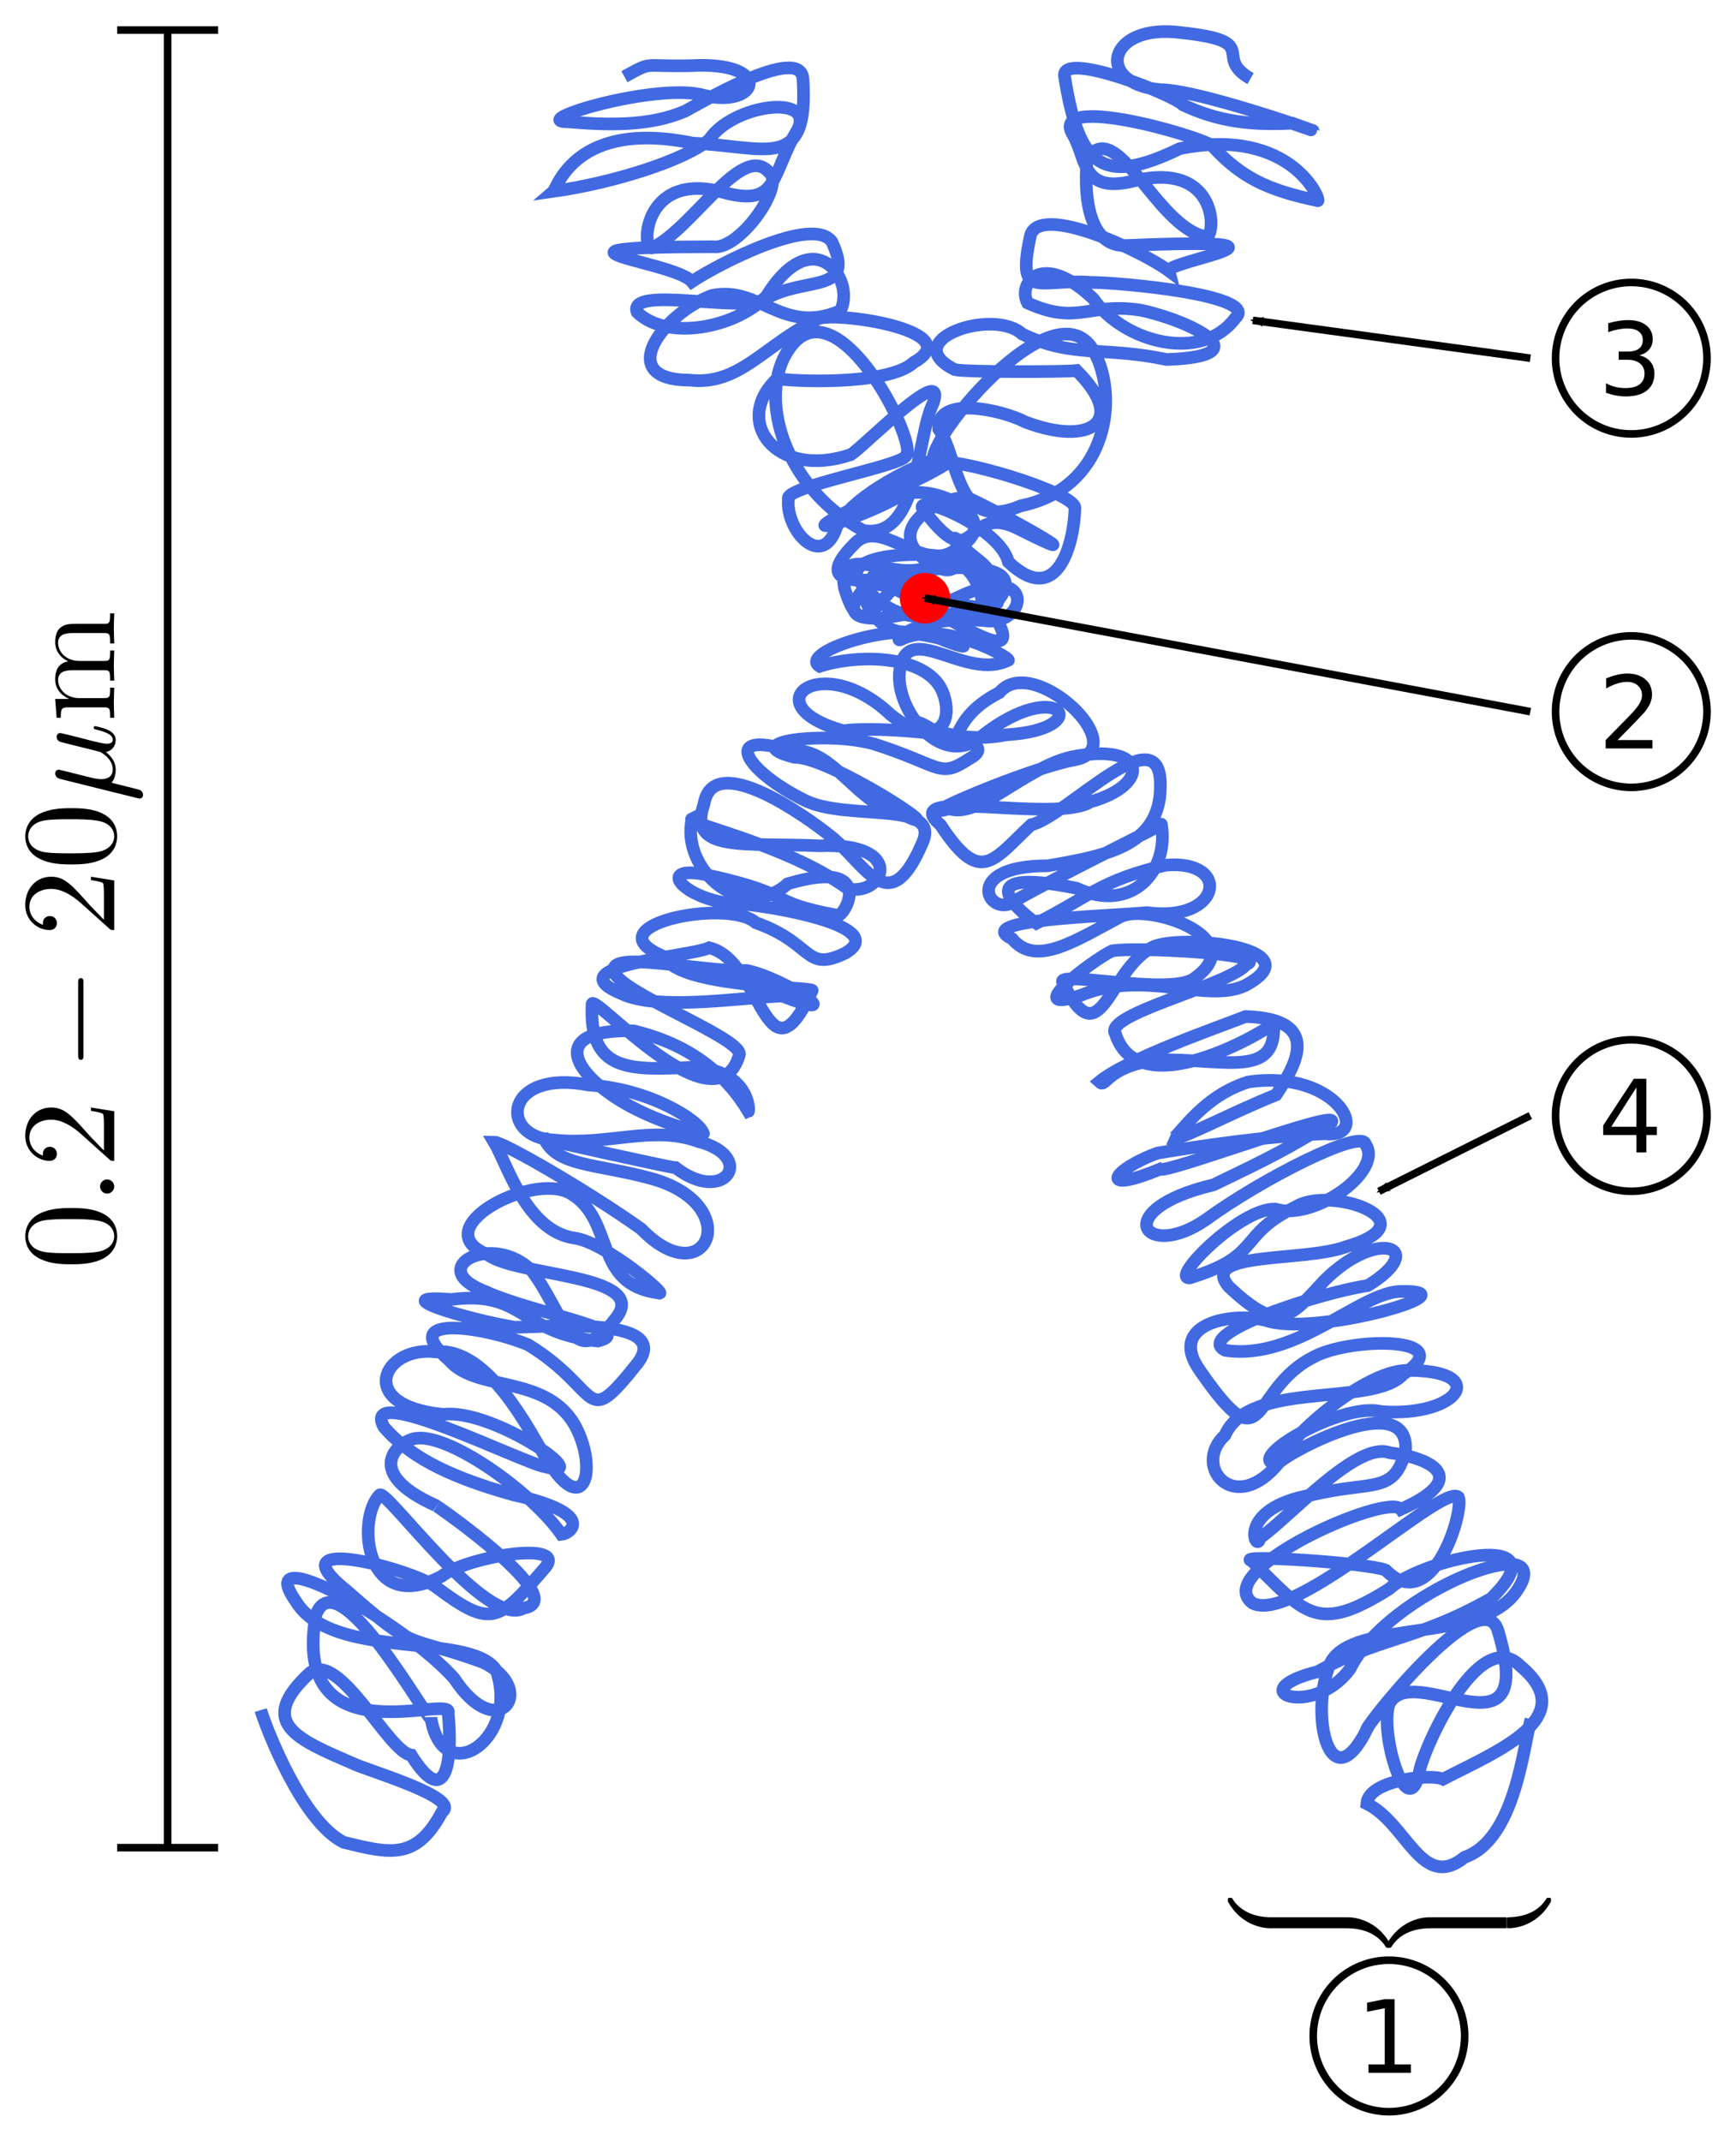 <?xml version="1.0" encoding="UTF-8" standalone="no"?>
<!-- Created with Inkscape (http://www.inkscape.org/) -->
<svg
   xmlns:dc="http://purl.org/dc/elements/1.1/"
   xmlns:cc="http://creativecommons.org/ns#"
   xmlns:rdf="http://www.w3.org/1999/02/22-rdf-syntax-ns#"
   xmlns:svg="http://www.w3.org/2000/svg"
   xmlns="http://www.w3.org/2000/svg"
   xmlns:sodipodi="http://sodipodi.sourceforge.net/DTD/sodipodi-0.dtd"
   xmlns:inkscape="http://www.inkscape.org/namespaces/inkscape"
   width="687.93"
   height="847.97"
   id="svg2"
   sodipodi:version="0.32"
   inkscape:version="0.46"
   sodipodi:docname="Chromosome.svg"
   inkscape:output_extension="org.inkscape.output.svg.inkscape"
   version="1.0">
  <sodipodi:namedview
     id="base"
     pagecolor="#ffffff"
     bordercolor="#666666"
     borderopacity="1.0"
     gridtolerance="10000"
     guidetolerance="10"
     objecttolerance="10"
     inkscape:pageopacity="0.0"
     inkscape:pageshadow="2"
     inkscape:zoom="0.7326375"
     inkscape:cx="372.04724"
     inkscape:cy="471.58383"
     inkscape:document-units="px"
     inkscape:current-layer="g3678"
     showgrid="true"
     inkscape:window-width="1274"
     inkscape:window-height="967"
     inkscape:window-x="0"
     inkscape:window-y="0">
    <inkscape:grid
       id="grid3251"
       type="xygrid"
       visible="true"
       enabled="true" />
  </sodipodi:namedview>
  <defs
     id="defs4">
    <marker
       inkscape:stockid="Arrow2Mend"
       orient="auto"
       refY="0"
       refX="0"
       id="Arrow2Mend"
       style="overflow:visible">
      <path
         id="path3726"
         style="font-size:12px;fill-rule:evenodd;stroke-width:0.625;stroke-linejoin:round"
         d="M 8.719,4.034 L -2.207,0.016 L 8.719,-4.002 C 6.973,-1.63 6.983,1.616 8.719,4.034 z"
         transform="scale(-0.6,-0.6)" />
    </marker>
  </defs>
  <g
     id="layer1"
     inkscape:groupmode="layer"
     inkscape:label="Layer 1"
     transform="translate(-43.567,-170.475)">
    <g
       inkscape:label="#g3245"
       id="Chromosome"
       transform="translate(10,10.003)">
      <path
         style="fill:none;fill-rule:evenodd;stroke:#4169e1;stroke-width:5;stroke-linecap:butt;stroke-linejoin:miter;stroke-miterlimit:4;stroke-dasharray:none;stroke-opacity:1"
         d="M 640.251,841.542 C 637.199,851.864 634.123,889.093 613.971,896.137 C 596.898,909.9 591.165,882.731 575.193,874.93 C 575.796,865.568 600.417,862.969 605.397,865.219 C 626.599,854.228 660.556,840.891 636.093,820.441 C 619.091,803.177 596.033,856.969 595.984,862.895 C 591.127,882.951 580.335,847.635 583.953,835.685 C 592.879,816.994 643.905,860.95 627.005,805.839 C 619.893,786.666 573.043,846.077 575.081,845.828 C 560.368,874.78 552.245,838.719 560.761,819.236 C 569.682,801.533 620.716,812.125 634.93,790.198 C 651.261,765.277 583.867,790.392 568.549,821.518 C 554.134,841.37 524.348,830.48 555.799,822.626 C 580.18,808.896 594.797,810.457 624.45,793.653 C 653.487,765.18 596.72,778.073 584.069,789.848 C 555.327,808.076 550.55,799.384 529.65,778.798 C 521.922,776.052 575.257,779.486 582.648,782.399 C 600.999,801.038 613.861,759.494 611.516,753.537 C 605.668,747.48 546.878,803.928 529.98,795.536 C 512.737,782.671 583.646,751.477 588.69,758.347 C 617.833,745.272 598.944,737.709 584.259,735.917 C 571.317,731.086 544.429,761.704 532.808,769.707 C 531.792,776.438 522.443,758.166 553.349,752.631 C 577.913,746.786 585.905,752.542 590.561,735.09 C 592.076,709.764 543.169,736.066 539.745,740.482 C 525.238,739.216 565.237,715.609 580.82,719.62 C 611.993,721.96 624.621,702.855 590.56,703.319 C 573.144,704.042 542.973,731.079 540.729,739.416 C 523.154,761.727 505.53,741.406 519.022,728.924 C 528.734,706.856 577.773,718.045 589.625,704.822 C 612.603,689.793 568.564,690.029 554.126,698.007 C 528.466,710.812 535.994,742.313 509.109,703.434 C 495.282,684.138 523.7,679.751 536.563,683.906 C 557.044,689.389 617.858,671.738 589.246,672.008 C 572.961,671.689 547.412,699.677 519.111,695.361 C 506.079,689.02 555.924,672.663 575.647,669.684 C 600.069,654.644 579.401,646.584 558.265,667.823 C 544.772,682.367 540.629,689.036 520.582,670.216 C 508.221,655.981 550.501,660.473 566.979,654.31 C 601.657,644.327 560.814,629.826 546.928,638.566 C 523.701,649.844 534.129,657.731 505.093,666.664 C 496.833,667.419 525.013,638.955 538.917,639.388 C 554.114,644.196 581.906,624.468 574.721,613.802 C 573.75,607.117 533.577,627.399 511.342,643.661 C 487.188,660.283 472.495,639.747 514.448,629.802 C 537.02,618.947 543.498,615.704 561.338,604.765 C 563.366,599.83 495.453,625.564 493.168,623.614 C 468.157,633.95 474.201,623.756 492.294,617.22 C 509.85,614.357 534.86,610.573 558.489,609.565 C 577.586,611.812 563.546,583.819 528.178,589.067 C 507.725,595.546 499.596,613.407 497.159,611.743 C 500.663,612.585 520.809,601.519 539.247,594.155 C 546.842,582.758 558.09,564.073 527.17,563.13 C 515.563,567.652 480.069,579.982 469.163,589.004 C 472.029,591.735 471.518,583.14 491.602,580.332 C 518.195,579.518 539.807,588.338 538.263,565.676 C 540.914,565.255 485.246,600.602 475.552,569.916 C 470.636,562.179 520.846,550.7 527.441,542.505 C 537.963,538.388 483.542,535.423 474.207,537.136 C 466.009,541.158 437.687,562.704 461.718,554.781 C 486.856,544.35 511.732,558.006 526.903,550.888 C 555.075,535.843 501.201,530.253 490.338,535.649 C 472.579,544.689 469.701,580.66 454.595,549.313 C 453.686,545.148 497.171,554.723 506.597,548.193 C 530.115,531.952 488.64,518.124 477.611,523.589 C 459.025,533.449 443.989,543.527 434.633,532.327 C 418.397,524.615 471.491,523.495 488.06,521.971 C 517.829,526.035 521.715,500.767 495.399,503.189 C 469.785,509.257 465.874,515.201 444.269,526.203 C 434.585,519.327 418.918,503.98 460.133,512.308 C 482.308,522.495 496.943,505.191 493.784,486.96 C 495.026,486.988 457.021,505.309 436.25,516.999 C 426.125,525.484 413.075,503.331 448.802,503.419 C 473.169,499.234 494.354,495.237 493.372,470.111 C 492.412,444.119 455.368,484.387 442.193,487.171 C 426.914,501.464 422.158,511.482 406.258,487.219 C 388.128,471.618 451.855,486.814 465.69,478.075 C 489.848,471.375 488.399,454.202 458.148,460.324 C 439.5,464.618 421.556,484.841 409.695,480.812 C 392.689,485.678 440.567,464.884 459.709,461.384 C 483.061,456.664 442.691,418.91 429.598,434.811 C 405.834,446.909 417.773,462.193 402.311,448.993 C 388.718,441.135 406.916,456.634 432.064,451.562 C 468.473,449.468 453.357,427.685 422.55,452.101 C 406.11,466.222 386.073,439.093 390.581,423.793 C 394.686,407.354 416.737,429.892 432.881,422.114 C 436.445,422.266 407.507,405.288 390.479,413.867 C 386.9,415.134 396.058,403.362 426.118,406.539 C 441.679,406.023 442.364,383.088 413.191,397.05 C 401.354,402.93 354.663,415.201 378.61,390.714 C 382.479,376.675 413.866,409.609 428.847,398.56 C 444.433,379.914 397.684,386.014 393.928,387.514 C 380.169,398.183 375.121,416.342 368.2,393.423 C 364.719,374.023 388.526,391.393 401.108,384.944 C 403.115,385.818 347.336,400.837 371.805,376.29 C 382.176,364.361 398.945,387.696 411.807,378.507 C 434.47,366.526 402.948,350.641 390.171,356.951 C 377.707,364.473 342.978,376.196 371.075,362.166 C 388.105,353.594 392.796,353.702 409.049,343.969 C 419.018,334.44 373.163,352.46 365.094,369.234 C 359.405,386.527 344.755,370.615 346,358.182 C 343.754,353.343 390.977,345.09 392.545,341.061 C 398.294,337.057 362.703,265.828 344.086,302.372 C 334.541,322.789 346.987,355.254 375.695,370.622 C 397.93,374.325 396.6,333.761 403.338,320.258 C 409.186,303.308 376.575,336.689 370.762,340.549 C 340.865,350.595 323.692,327.12 341.565,310.454 C 346.218,311.448 385.545,313.46 395.641,304.041 C 418.388,291.218 362,283.321 357.303,287.011 C 336.473,297.023 326.663,313.357 306.842,311.044 C 276.806,311.012 295.865,284.961 315.636,277.523 C 334.648,273.481 343.668,293.446 366.621,283.557 C 372.789,270.946 355.842,247.936 337.274,277.785 C 325.333,290.293 298.041,295.705 286.036,284.157 C 282.175,273.43 326.711,284.369 336.624,279.033 C 352.645,269.529 372.876,277.284 363.309,256.401 C 356.07,245.316 317.452,265.498 307.746,272.04 C 301.032,263.864 236.783,258.309 316.216,258.215 C 326.589,259.637 344.836,233.846 338.35,228.731 C 327.722,216.574 308.429,250.624 292.144,258.591 C 287.517,260.83 287.765,227.715 320.275,236.692 C 342.554,242.687 338.859,229.555 349.682,211.773 C 356.507,197.343 323.658,201.946 314.62,215.783 C 305.12,223.826 277.042,232.857 252.842,236.275 C 254.284,235.026 261.654,207.618 308.058,217.174 C 337.534,218.531 354.123,228.674 351.77,191.873 C 351.118,177.27 308.898,202.561 305.049,204.503 C 290.801,210.641 274.051,210.008 258.846,208.735 C 241.487,208.765 293.773,192.92 312.63,198.261 C 334.394,203.49 340.241,184.639 307.409,186.481 C 287.486,186.965 292.674,184.481 281.001,190.86"
         id="path2419"
         sodipodi:nodetypes="ccccccccccccccccccccccccccccccccccccccccccccccccccccccccccccccccccccccccccccccccccccccccccccccccccccccccccccccccccccccccccccccccccc" />
      <path
         id="path2421"
         d="M 136.891,837.874 C 139.028,844.892 153.215,882.098 169.817,890.261 C 188.315,894.784 198.497,897.351 208.733,878.196 C 216.667,872.516 178.072,861.478 173.273,858.925 C 151.376,849.446 134.868,842.891 156.421,823.063 C 168.25,814.351 187.573,854.719 196.511,855.681 C 210.653,878.207 213.001,857.143 211.16,839.125 C 214.358,830.606 148.518,858.305 158.742,800.144 C 167.44,776.828 203.942,844.104 204.311,840.977 C 209.253,870.115 239.844,848.824 230.114,821.968 C 219.824,806.735 165.042,818.56 150.736,794.667 C 132.947,769.314 193.529,802.815 213.557,825.345 C 230.99,851.949 247.043,829.555 224.948,818.923 C 193.363,807.509 199.372,815.595 170.773,790.428 C 141.833,767.232 196.973,782.157 206.166,788.993 C 228.499,805.704 231.03,802.965 249.862,781.096 C 257.929,770.544 217.868,777.289 208.595,784.85 C 178.028,800.815 174.742,761.851 184.054,752.623 C 186.943,750.479 226.46,805.88 241.067,797.465 C 260.784,794.364 205.35,755.933 206.148,756.772 C 177.69,743.961 190.595,732.179 197.373,730.426 C 210.18,727.064 244.382,751.45 256.045,768.274 C 259.718,767.928 270.254,760.014 236.833,752.546 C 209.43,744.931 195.061,736.53 185.702,725.742 C 175.728,707.128 241.018,740.186 249.687,741.499 C 270.512,747.292 228.876,718.281 209.3,720.739 C 173.961,717.404 185.281,693.351 206.321,695.977 C 227.214,693.857 243.75,728.127 249.999,738.119 C 264.963,762.615 270.467,742.999 261.96,726.117 C 250.82,704.608 222.618,712.12 211.701,699.427 C 190.313,681.042 224.307,685.547 242.808,693.123 C 272.647,711.359 264.356,727.832 286.259,700.403 C 300.739,681.154 246.103,686.399 237.488,686.211 C 217.869,682.899 185.215,673.037 212.355,675.224 C 241.316,671.411 239.379,688.526 270.45,691.679 C 287.207,687.498 244.127,680.494 225.957,672.095 C 201.207,662.654 229.042,648.199 244.425,663.996 C 256.484,679.792 260.619,705.111 277.425,682.852 C 291.999,665.129 238.267,666.266 226.806,657.438 C 201.706,647.336 243.904,624.679 259.406,633.057 C 277.62,643.447 268.117,669.139 294.507,672.626 C 299.344,674.547 273.537,652.46 261.111,650.873 C 242.014,648.033 234.422,621.189 229.372,612.853 C 233.02,612.841 266.876,632.462 287.645,647.25 C 313.537,674.077 329.665,637.29 290.938,627.101 C 269.53,621.39 254.298,622.406 249.295,611.583 C 247.872,611.636 299.86,623.103 301.315,623.04 C 320.822,638.036 333.521,618.603 310.267,612.62 C 292.358,606.053 274.846,614.321 253.173,612.065 C 230.949,611.096 233.112,583.706 266.968,590.281 C 290.875,591.751 310.794,604.266 312.328,609.52 C 313.136,609.531 289.895,604.921 273.53,592.409 C 258.934,581.626 254.703,568.102 284.557,568.81 C 306.367,573.976 320.905,585.411 330.125,600.741 C 330.628,600.553 330.664,584.36 308.167,583.215 C 283.451,584.402 266.744,585.337 268.198,558.123 C 269.179,554.082 317.418,609.199 326.541,578.348 C 328.256,571.924 279.582,553.893 277.098,545.631 C 273.21,536.31 312.08,545.746 329.437,544.875 C 344.044,547.815 372.129,566.226 343.52,554.99 C 323.474,556.021 293.922,560.735 279.794,554.051 C 253.012,542.894 307.446,539.422 314.597,535.905 C 335.558,540.729 337.124,592.531 355.418,552.81 C 355.671,551.326 302.43,551.754 296.923,539.469 C 266.737,527.258 321.911,516.023 333.051,525.955 C 356.291,534.187 352.297,545.866 368.624,537.975 C 385.028,528.198 346.23,520.661 330.286,518.815 C 305.832,519.166 291.048,502.14 314.038,507.101 C 349.698,515.036 336.619,517.592 364.553,522.891 C 366.719,527.098 383.521,499.253 345.731,510.552 C 327.784,526.351 303.216,504.909 307.833,484.745 C 304.138,486.518 344.826,494.57 369.605,512.537 C 383.979,515.514 392.923,494.121 358.329,495.51 C 328.275,494.136 305.926,498.367 312.533,478.935 C 316.27,457.046 354.399,485.057 361.862,490.999 C 376.384,501.95 385.487,525.836 398.876,494.831 C 407.356,477.025 369.351,485.989 352.372,477.45 C 328.538,465.654 319.168,449.351 346.624,457.84 C 364.458,456.129 372.167,479.582 392.4,483.663 C 412.212,492.898 362.259,460.089 348.484,460.46 C 324.747,454.549 360.516,449.87 379.614,455.075 C 406.861,463.708 405.541,469.089 417.691,461.009 C 435.485,451.388 378.909,447.935 367.9,449.968 C 331.175,439.867 358.789,417.487 386.406,443.478 C 402.4,456.492 411.962,449.176 407.505,435.606 C 402.372,420.084 374.722,419.183 358.373,424.4 C 349.679,419.019 388.822,405.846 404.619,412.832 C 422.828,420.569 417.541,414.133 391.595,410.79 C 377.247,410.743 365.774,381.753 392.326,395.846 C 404.503,401.506 445.83,431.347 425.458,400.923 C 421.78,397.755 395.44,415.808 377.242,393.936 C 358.266,378.33 409.419,378.011 412.279,383.032 C 429.629,390.783 419.337,420.935 425.736,397.261 C 429.14,382.827 420.761,384.861 412.558,373.879 C 406.176,369.261 444.48,420.482 421.304,389.197 C 409.509,377.515 415.072,391.216 403.067,384.08 C 380.298,370.713 407.6,356.01 417.436,357.803 C 437.051,367.07 469.713,386.307 436.912,369.847 C 415.633,359.239 420.658,389.467 400.834,364.109 C 389.995,353.279 429.496,368.094 433.16,383.082 C 452.642,401.529 459.196,375.801 459.541,361.574 C 458.821,355.172 410.888,341.017 404.209,343.766 C 395.658,340.593 453.488,268.199 468.027,301.564 C 476.697,319.742 471.548,353.961 438.162,360.818 C 411.994,371.884 413.956,342.222 405.546,330.406 C 404.413,317.25 430.107,322.548 439.793,327.598 C 465.141,337.303 480.859,327.825 460.193,307.261 C 456.239,307.807 416.19,307.938 411.955,306.891 C 388.846,295.387 427.043,282.144 438.682,292.811 C 458.835,302.375 470.688,297.609 495.888,302.881 C 534.332,301.6 504.9,287.452 485.748,283.363 C 464.881,280.111 460.814,289.475 440.772,280.479 C 436.672,273.07 446.051,259.246 466.815,278.816 C 479.053,296.269 509.916,304.245 523.057,286.502 C 533.281,277.393 476.929,272.314 465.895,272.346 C 444.96,270.681 436.237,279.952 441.936,253.646 C 445.779,240.948 486.402,260.022 496.798,267.788 C 495.761,263.79 560.753,254.287 479.384,257.749 C 463.71,257.999 463.084,234.434 464.475,223.074 C 476.343,206.639 491.559,250.062 511.103,254.183 C 515.284,256.586 517.973,223.745 482.987,232.124 C 461.393,237.484 464.485,222.674 458.241,212.98 C 450.503,196.61 517.33,216.765 514.701,219.078 C 525.416,230.486 535.321,235.683 555.738,239.959 C 557.491,240.619 545.813,210.371 501.102,219.333 C 470.601,234.157 461.118,226.769 455.4,190.577 C 454.178,180.535 498.052,197.706 502.326,201.991 C 516.378,208.698 529.737,210.128 545.654,209.264 C 576.626,220.506 511.629,195.997 493.16,195.991 C 467.194,193.476 472.336,169.521 501.622,173.399 C 534.32,176.88 513.667,182.815 529.124,191.604"
         style="fill:none;fill-rule:evenodd;stroke:#4169e1;stroke-width:5;stroke-linecap:butt;stroke-linejoin:miter;stroke-miterlimit:4;stroke-dasharray:none;stroke-opacity:1"
         sodipodi:nodetypes="ccccccccccccccccccccccccccccccccccccccccccccccccccccccccccccccccccccccccccccccccccccccccccccccccccccccccccccccccccccccccccccccccccc" />
    </g>
    <path
       transform="matrix(0.861,0,0,0.861,-284.346,-5.925)"
       d="M 818.224,480.111 A 11.617,11.617 0 1 1 794.99,480.111 A 11.617,11.617 0 1 1 818.224,480.111 z"
       sodipodi:ry="11.616755"
       sodipodi:rx="11.616755"
       sodipodi:cy="480.11078"
       sodipodi:cx="806.60681"
       id="path3243"
       style="fill:#ff0000;fill-opacity:1;stroke:none;stroke-width:5;stroke-miterlimit:4;stroke-dasharray:none;stroke-opacity:1"
       sodipodi:type="arc" />
    <path
       d="M 110,182.365 L 110,902.365 M 90,182.365 L 130,182.365 M 90,902.365 L 130,902.365"
       style="fill:none;fill-rule:evenodd;stroke:#000000;stroke-width:3;stroke-linecap:butt;stroke-linejoin:miter;stroke-miterlimit:4;stroke-dasharray:none;stroke-opacity:1"
       id="path3249" />
    <g
       transform="matrix(0,-1,1,0,-268.86,972.048)"
       id="g3354">
      <g
         transform="matrix(1.063,0,0,-1.063,-186.024,789.272)"
         xml:space="preserve"
         style="font-style:normal;font-variant:normal;font-weight:normal;font-stretch:normal;letter-spacing:normal;word-spacing:normal;text-anchor:start;fill:none;fill-opacity:1;stroke:#000000;stroke-linecap:butt;stroke-linejoin:miter;stroke-miterlimit:10.433;stroke-dasharray:none;stroke-dashoffset:0;stroke-opacity:1"
         id="g3356"><path
           d="M 478.91,421.94 L 478.91,422.69 L 478.9,423.43 L 478.88,424.18 L 478.85,424.92 L 478.8,425.67 L 478.74,426.41 L 478.67,427.15 L 478.57,427.88 L 478.46,428.61 L 478.32,429.34 L 478.16,430.06 L 477.97,430.78 L 477.75,431.49 L 477.51,432.2 L 477.23,432.9 L 477.08,433.25 L 476.92,433.6 C 474.63,438.38 470.55,439.18 468.45,439.18 C 465.46,439.18 461.83,437.88 459.79,433.25 C 458.19,429.81 457.94,425.93 457.94,421.94 C 457.94,418.2 458.14,413.72 460.18,409.93 C 462.33,405.9 465.96,404.9 468.4,404.9 L 468.4,406 C 466.46,406 463.52,407.25 462.62,412.03 C 462.08,415.02 462.08,419.6 462.08,422.54 C 462.08,425.73 462.08,429.01 462.48,431.7 C 463.42,437.63 467.16,438.08 468.4,438.08 C 470.05,438.08 473.34,437.18 474.28,432.25 C 474.78,429.46 474.78,425.68 474.78,422.54 C 474.78,418.8 474.78,415.41 474.23,412.23 C 473.48,407.5 470.64,406 468.4,406 L 468.4,406 L 468.4,404.9 C 471.09,404.9 474.88,405.95 477.07,410.68 C 478.66,414.12 478.91,418 478.91,421.94 z"
           style="fill:#000000;stroke-width:0"
           id="path3358" /><path
           d="M 489.56,408.64 L 489.56,408.78 L 489.55,408.91 L 489.53,409.04 L 489.51,409.17 L 489.48,409.3 L 489.44,409.42 L 489.4,409.54 L 489.35,409.66 L 489.3,409.78 L 489.24,409.89 L 489.18,410 L 489.11,410.11 L 489.03,410.21 L 488.96,410.31 L 488.87,410.41 L 488.78,410.5 L 488.69,410.59 L 488.6,410.67 L 488.5,410.75 L 488.39,410.83 L 488.29,410.9 L 488.18,410.96 L 488.06,411.02 L 487.95,411.07 L 487.83,411.12 L 487.7,411.16 L 487.58,411.2 L 487.45,411.23 L 487.32,411.25 L 487.19,411.27 L 487.06,411.28 L 486.93,411.28 C 485.48,411.28 484.29,410.09 484.29,408.64 C 484.29,407.2 485.48,406 486.93,406 C 488.37,406 489.56,407.2 489.56,408.64 z"
           style="fill:#000000;stroke-width:0"
           id="path3360" /><path
           d="M 516.37,414.67 L 515.12,414.67 C 514.87,413.17 514.52,410.98 514.02,410.23 C 513.68,409.84 510.39,409.84 509.29,409.84 L 500.33,409.84 L 505.61,414.96 C 513.38,421.84 516.37,424.53 516.37,429.51 C 516.37,435.19 511.88,439.18 505.8,439.18 C 500.18,439.18 496.49,434.59 496.49,430.16 C 496.49,427.37 498.98,427.37 499.13,427.37 C 499.98,427.37 501.72,427.97 501.72,430.01 C 501.72,431.3 500.82,432.6 499.08,432.6 C 498.68,432.6 498.58,432.6 498.43,432.55 C 499.58,435.79 502.27,437.63 505.16,437.63 C 509.69,437.63 511.83,433.6 511.83,429.51 C 511.83,425.53 509.34,421.59 506.6,418.5 L 497.04,407.84 C 496.49,407.3 496.49,407.2 496.49,406 L 514.97,406 L 516.37,414.67 z"
           style="fill:#000000;stroke-width:0"
           id="path3362" /><path
           d="M 562.93,417.46 L 563.06,417.46 L 563.2,417.46 L 563.34,417.46 L 563.41,417.47 L 563.48,417.47 L 563.55,417.48 L 563.62,417.49 L 563.69,417.5 L 563.75,417.51 L 563.82,417.52 L 563.88,417.54 L 563.95,417.56 L 564.01,417.58 L 564.07,417.61 L 564.13,417.63 L 564.18,417.67 L 564.23,417.7 L 564.28,417.74 L 564.33,417.78 L 564.37,417.83 L 564.39,417.85 L 564.41,417.88 L 564.43,417.9 L 564.45,417.93 L 564.46,417.96 L 564.48,417.99 L 564.49,418.02 L 564.51,418.06 L 564.52,418.09 L 564.53,418.12 L 564.54,418.16 L 564.55,418.2 L 564.55,418.24 L 564.56,418.28 L 564.56,418.32 L 564.57,418.36 L 564.57,418.41 L 564.57,418.45 C 564.57,419.45 563.62,419.45 562.93,419.45 L 535.78,419.45 C 535.08,419.45 534.13,419.45 534.13,418.45 C 534.13,417.46 535.08,417.46 535.78,417.46 L 562.93,417.46 z"
           style="fill:#000000;stroke-width:0"
           id="path3364" /><path
           d="M 602.37,414.67 L 601.12,414.67 C 600.87,413.17 600.52,410.98 600.02,410.23 C 599.68,409.84 596.39,409.84 595.29,409.84 L 586.33,409.84 L 591.6,414.96 C 599.38,421.84 602.37,424.53 602.37,429.51 C 602.37,435.19 597.88,439.18 591.8,439.18 C 586.18,439.18 582.49,434.59 582.49,430.16 C 582.49,427.37 584.98,427.37 585.13,427.37 C 585.98,427.37 587.72,427.97 587.72,430.01 C 587.72,431.3 586.82,432.6 585.08,432.6 C 584.68,432.6 584.58,432.6 584.43,432.55 C 585.58,435.79 588.27,437.63 591.16,437.63 C 595.69,437.63 597.83,433.6 597.83,429.51 C 597.83,425.53 595.34,421.59 592.6,418.5 L 583.04,407.84 C 582.49,407.3 582.49,407.2 582.49,406 L 600.97,406 L 602.37,414.67 z"
           style="fill:#000000;stroke-width:0"
           id="path3366" /><path
           d="M 627.91,421.94 L 627.91,422.69 L 627.9,423.43 L 627.88,424.18 L 627.85,424.92 L 627.8,425.67 L 627.74,426.41 L 627.67,427.15 L 627.57,427.88 L 627.46,428.61 L 627.32,429.34 L 627.16,430.06 L 626.97,430.78 L 626.75,431.49 L 626.51,432.2 L 626.23,432.9 L 626.08,433.25 L 625.92,433.6 C 623.63,438.38 619.55,439.18 617.45,439.18 C 614.47,439.18 610.83,437.88 608.78,433.25 C 607.19,429.81 606.94,425.93 606.94,421.94 C 606.94,418.2 607.14,413.72 609.18,409.93 C 611.33,405.9 614.96,404.9 617.4,404.9 L 617.4,406 C 615.46,406 612.52,407.25 611.62,412.03 C 611.08,415.02 611.08,419.6 611.08,422.54 C 611.08,425.73 611.08,429.01 611.48,431.7 C 612.42,437.63 616.16,438.08 617.4,438.08 C 619.05,438.08 622.34,437.18 623.28,432.25 C 623.78,429.46 623.78,425.68 623.78,422.54 C 623.78,418.8 623.78,415.41 623.23,412.23 C 622.48,407.5 619.65,406 617.4,406 L 617.4,406 L 617.4,404.9 C 620.09,404.9 623.88,405.95 626.07,410.68 C 627.66,414.12 627.91,418 627.91,421.94 z"
           style="fill:#000000;stroke-width:0"
           id="path3368" /><path
           d="M 641.51,423.48 L 641.53,423.58 L 641.56,423.69 L 641.58,423.8 L 641.61,423.91 L 641.64,424.03 L 641.67,424.15 L 641.73,424.39 L 641.79,424.64 L 641.85,424.89 L 641.92,425.13 L 641.97,425.38 L 642,425.49 L 642.03,425.61 L 642.06,425.72 L 642.08,425.83 L 642.11,425.93 L 642.13,426.03 L 642.15,426.13 L 642.17,426.22 L 642.19,426.3 L 642.21,426.37 L 642.22,426.44 L 642.23,426.51 L 642.24,426.56 L 642.25,426.61 L 642.25,426.64 L 642.25,426.66 L 642.25,426.67 C 642.25,427.52 641.66,428.02 640.81,428.02 C 640.66,428.02 639.27,427.97 638.82,426.22 L 631.65,397.38 C 631.5,396.79 631.5,396.68 631.5,396.59 C 631.5,395.84 632.04,395.24 632.89,395.24 C 633.93,395.24 634.53,396.14 634.63,396.29 C 634.83,396.73 635.48,399.32 637.37,407 C 638.97,405.65 641.21,405.45 642.2,405.45 C 645.69,405.45 647.63,407.7 648.83,409.09 C 649.28,406.85 651.12,405.45 653.31,405.45 C 655.05,405.45 656.2,406.6 657,408.19 C 657.84,409.98 658.49,413.02 658.49,413.12 C 658.49,413.62 658.04,413.62 657.9,413.62 C 657.4,413.62 657.35,413.42 657.2,412.73 C 656.35,409.49 655.45,406.55 653.41,406.55 C 652.07,406.55 651.92,407.84 651.92,408.84 C 651.92,409.93 652.52,412.28 652.91,414.02 C 653.36,415.81 653.86,417.61 654.31,419.4 C 654.46,420.15 654.96,422.04 655.16,422.79 C 655.41,423.93 655.9,425.82 655.9,426.12 C 655.9,427.02 655.21,427.47 654.46,427.47 C 654.21,427.47 652.91,427.42 652.52,425.73 C 651.87,423.23 650.92,419.5 650.18,416.41 C 649.58,413.92 649.03,411.83 648.88,411.33 C 648.83,411.08 646.44,406.55 642.4,406.55 C 639.91,406.55 638.72,408.19 638.72,410.88 C 638.72,412.33 639.07,413.72 639.41,415.12 L 641.51,423.48 z"
           style="fill:#000000;stroke-width:0"
           id="path3370" /><path
           d="M 665.48,423.14 L 665.48,409.79 C 665.48,407.54 664.93,407.54 661.59,407.54 L 661.59,406 C 663.34,406.05 665.88,406.15 667.22,406.15 C 668.52,406.15 671.11,406.05 672.8,406 L 672.8,407.54 C 669.47,407.54 668.92,407.54 668.92,409.79 L 668.92,418.95 C 668.92,424.13 672.45,426.92 675.64,426.92 C 678.78,426.92 679.33,424.23 679.33,421.39 L 679.33,409.79 C 679.33,407.54 678.78,407.54 675.44,407.54 L 675.44,406 C 677.18,406.05 679.73,406.15 681.07,406.15 C 682.37,406.15 684.96,406.05 686.65,406 L 686.65,407.54 C 683.31,407.54 682.77,407.54 682.77,409.79 L 682.77,418.95 C 682.77,424.13 686.3,426.92 689.49,426.92 C 692.63,426.92 693.18,424.23 693.18,421.39 L 693.18,409.79 C 693.18,407.54 692.63,407.54 689.29,407.54 L 689.29,406 C 691.03,406.05 693.57,406.15 694.92,406.15 C 696.22,406.15 698.8,406.05 700.5,406 L 700.5,407.54 C 697.91,407.54 696.66,407.54 696.61,409.04 L 696.61,418.55 C 696.61,422.84 696.61,424.38 695.07,426.18 C 694.37,427.02 692.73,428.02 689.84,428.02 C 685.65,428.02 683.46,425.03 682.61,423.14 C 681.92,427.47 678.23,428.02 675.99,428.02 C 672.35,428.02 670.01,425.88 668.62,422.79 L 668.62,428.02 L 661.59,427.47 L 661.59,425.93 C 665.08,425.93 665.48,425.58 665.48,423.14 z"
           style="fill:#000000;stroke-width:0"
           id="path3372" /></g>    </g>
    <g
       transform="translate(12.575,571.211)"
       id="g3495">
      <g
         transform="matrix(0.724,0,0,-0.724,188.311,641.799)"
         xml:space="preserve"
         style="font-style:normal;font-variant:normal;font-weight:normal;font-stretch:normal;letter-spacing:normal;word-spacing:normal;text-anchor:start;fill:none;fill-opacity:1;stroke:#000000;stroke-linecap:butt;stroke-linejoin:miter;stroke-miterlimit:10.433;stroke-dasharray:none;stroke-dashoffset:0;stroke-opacity:1"
         id="g3497"><path
           d="M 478.91,389.58 L 478.91,389.64 L 478.91,389.69 L 478.91,389.74 L 478.91,389.79 L 478.91,389.83 L 478.91,389.88 L 478.91,389.93 L 478.91,389.97 L 478.91,390.01 L 478.91,390.06 L 478.91,390.1 L 478.91,390.14 L 478.91,390.21 L 478.9,390.28 L 478.9,390.35 L 478.89,390.41 L 478.89,390.47 L 478.88,390.53 L 478.87,390.58 L 478.86,390.62 L 478.84,390.67 L 478.83,390.71 L 478.81,390.75 L 478.79,390.78 L 478.77,390.81 L 478.74,390.84 L 478.72,390.86 L 478.69,390.88 L 478.65,390.9 L 478.62,390.92 L 478.58,390.93 L 478.54,390.95 L 478.49,390.96 L 478.45,390.96 L 478.39,390.97 L 478.34,390.97 L 478.28,390.98 L 478.21,390.98 C 475.18,391.03 470.25,391.43 465.76,393.62 C 460.38,396.31 458.34,399.45 457.1,401.39 C 456.95,401.64 456.65,401.64 456,401.64 C 454.86,401.64 454.8,401.59 454.8,400.34 L 454.8,399.55 C 461.58,387.34 472.79,385 477.87,385 C 478.91,385 478.91,385.05 478.91,386.39 L 478.91,389.58 z"
           style="fill:#000000;stroke-width:0"
           id="path3513" /><polyline
           points="478,385 520.36,385 520.36,391 478,391 "
           style="fill:#000000;fill-rule:nonzero;stroke-width:0"
           id="polyline3515" /><path
           d="M 543.61,376.43 L 542.96,377.55 L 542.29,378.61 L 541.6,379.61 L 540.88,380.56 L 540.15,381.46 L 539.4,382.31 L 538.64,383.11 L 537.86,383.85 L 537.08,384.56 L 536.28,385.21 L 535.48,385.83 L 534.68,386.4 L 533.87,386.93 L 533.06,387.42 L 532.25,387.87 L 531.44,388.28 L 530.64,388.66 L 529.85,389 L 529.07,389.31 L 528.29,389.59 L 527.53,389.84 L 526.78,390.06 L 526.05,390.25 L 525.34,390.42 L 524.65,390.56 L 523.98,390.68 L 523.34,390.78 L 522.72,390.85 L 522.13,390.91 L 521.57,390.95 L 521.04,390.97 L 520.55,390.98 C 519.5,390.98 519.5,390.93 519.5,389.58 L 519.5,386.39 C 519.5,385.25 519.5,385 520.2,385 C 523.24,384.95 528.17,384.55 532.65,382.36 C 538.03,379.67 540.07,376.53 541.32,374.59 C 541.47,374.34 541.77,374.34 542.41,374.34 C 543.56,374.34 543.61,374.39 543.61,375.64 L 543.61,376.43 z"
           style="fill:#000000;stroke-width:0"
           id="path3517" /><path
           d="M 565.91,389.58 L 565.91,389.64 L 565.91,389.7 L 565.91,389.76 L 565.91,389.82 L 565.91,389.87 L 565.91,389.93 L 565.91,389.98 L 565.91,390.03 L 565.91,390.08 L 565.91,390.12 L 565.91,390.17 L 565.91,390.21 L 565.91,390.25 L 565.9,390.29 L 565.9,390.33 L 565.9,390.37 L 565.89,390.4 L 565.89,390.44 L 565.89,390.47 L 565.88,390.5 L 565.88,390.53 L 565.87,390.56 L 565.87,390.59 L 565.86,390.62 L 565.85,390.64 L 565.84,390.66 L 565.84,390.69 L 565.83,390.71 L 565.81,390.75 L 565.78,390.78 L 565.76,390.82 L 565.73,390.84 L 565.69,390.87 L 565.66,390.89 L 565.62,390.91 L 565.57,390.92 L 565.53,390.94 L 565.47,390.95 L 565.41,390.96 L 565.38,390.96 L 565.35,390.96 L 565.32,390.97 L 565.29,390.97 L 565.25,390.97 L 565.21,390.97 L 565.17,390.97 L 565.13,390.97 L 565.09,390.98 L 565.05,390.98 L 565.01,390.98 L 564.96,390.98 L 564.92,390.98 L 564.87,390.98 C 559.78,390.98 548.58,388.59 541.8,376.43 L 541.8,375.64 C 541.8,374.39 541.85,374.34 543,374.34 C 543.95,374.34 544,374.39 544.25,374.74 C 548.33,381.27 555.2,384.8 565.32,385 C 565.91,385 565.91,385.35 565.91,386.39 L 565.91,389.58 z"
           style="fill:#000000;stroke-width:0"
           id="path3519" /><polyline
           points="565,385 607.36,385 607.36,391 565,391 "
           style="fill:#000000;fill-rule:nonzero;stroke-width:0"
           id="polyline3521" /><path
           d="M 631.61,400.34 L 631.61,400.4 L 631.61,400.46 L 631.61,400.51 L 631.61,400.56 L 631.61,400.61 L 631.61,400.66 L 631.61,400.71 L 631.61,400.76 L 631.61,400.8 L 631.61,400.84 L 631.6,400.88 L 631.6,400.92 L 631.6,400.96 L 631.59,401 L 631.59,401.04 L 631.59,401.07 L 631.58,401.1 L 631.58,401.13 L 631.57,401.17 L 631.57,401.19 L 631.56,401.22 L 631.55,401.25 L 631.54,401.3 L 631.52,401.34 L 631.5,401.39 L 631.47,401.42 L 631.44,401.46 L 631.41,401.49 L 631.38,401.51 L 631.34,401.54 L 631.3,401.56 L 631.25,401.57 L 631.2,401.59 L 631.15,401.6 L 631.09,401.61 L 631.05,401.61 L 631.02,401.62 L 630.99,401.62 L 630.95,401.62 L 630.91,401.63 L 630.88,401.63 L 630.84,401.63 L 630.8,401.63 L 630.75,401.63 L 630.71,401.63 L 630.66,401.64 L 630.62,401.64 L 630.57,401.64 L 630.52,401.64 L 630.47,401.64 L 630.41,401.64 C 629.47,401.64 629.42,401.59 629.17,401.24 C 625.09,394.71 618.21,391.18 608.1,390.98 C 607.5,390.98 607.5,390.63 607.5,389.58 L 607.5,386.39 C 607.5,385.05 607.5,385 608.55,385 C 613.63,385 624.84,387.39 631.61,399.55 L 631.61,400.34 z"
           style="fill:#000000;stroke-width:0"
           id="path3523" /></g>    </g>
    <g
       id="g3647"
       transform="translate(203.974,14.583)">
      <path
         d="M 420,962.362 A 30,30 0 1 1 360,962.362 A 30,30 0 1 1 420,962.362 z"
         sodipodi:ry="30"
         sodipodi:rx="30"
         sodipodi:cy="962.36218"
         sodipodi:cx="390"
         id="path3633"
         style="fill:none;fill-opacity:1;stroke:#000000;stroke-width:3;stroke-miterlimit:4;stroke-dasharray:none;stroke-opacity:1"
         sodipodi:type="arc" />
      <path
         transform="translate(-0.342,4.697)"
         style="font-size:12px;font-style:normal;font-weight:normal;text-align:center;text-anchor:middle;fill:#000000;fill-opacity:1;stroke:none;stroke-width:1px;stroke-linecap:butt;stroke-linejoin:miter;stroke-opacity:1;font-family:Bitstream Vera Sans"
         d="M 382.227,968.925 L 388.672,968.925 L 388.672,946.679 L 381.66,948.085 L 381.66,944.491 L 388.633,943.085 L 392.578,943.085 L 392.578,968.925 L 399.023,968.925 L 399.023,972.245 L 382.227,972.245 L 382.227,968.925"
         id="flowRoot3639" />
    </g>
    <g
       transform="translate(300,-349.997)"
       id="g3654">
      <path
         sodipodi:type="arc"
         style="fill:none;fill-opacity:1;stroke:#000000;stroke-width:3;stroke-miterlimit:4;stroke-dasharray:none;stroke-opacity:1"
         id="path3656"
         sodipodi:cx="390"
         sodipodi:cy="962.36218"
         sodipodi:rx="30"
         sodipodi:ry="30"
         d="M 420,962.362 A 30,30 0 1 1 360,962.362 A 30,30 0 1 1 420,962.362 z" />
      <path
         transform="translate(-0.342,4.697)"
         style="font-size:12px;font-style:normal;font-weight:normal;text-align:center;text-anchor:middle;fill:#000000;fill-opacity:1;stroke:none;stroke-width:1px;stroke-linecap:butt;stroke-linejoin:miter;stroke-opacity:1;font-family:Bitstream Vera Sans"
         d="M 392.383,946.522 L 382.422,962.089 L 392.383,962.089 L 392.383,946.522 M 391.348,943.085 L 396.309,943.085 L 396.309,962.089 L 400.469,962.089 L 400.469,965.37 L 396.309,965.37 L 396.309,972.245 L 392.383,972.245 L 392.383,965.37 L 379.219,965.37 L 379.219,961.561 L 391.348,943.085"
         id="flowRoot3658" />
    </g>
    <g
       id="g3666"
       transform="translate(300,-509.997)">
      <path
         d="M 420,962.362 A 30,30 0 1 1 360,962.362 A 30,30 0 1 1 420,962.362 z"
         sodipodi:ry="30"
         sodipodi:rx="30"
         sodipodi:cy="962.36218"
         sodipodi:cx="390"
         id="path3668"
         style="fill:none;fill-opacity:1;stroke:#000000;stroke-width:3;stroke-miterlimit:4;stroke-dasharray:none;stroke-opacity:1"
         sodipodi:type="arc" />
      <path
         transform="translate(-0.342,4.697)"
         style="font-size:12px;font-style:normal;font-weight:normal;text-align:center;text-anchor:middle;fill:#000000;fill-opacity:1;stroke:none;stroke-width:1px;stroke-linecap:butt;stroke-linejoin:miter;stroke-opacity:1;font-family:Bitstream Vera Sans"
         d="M 384.941,968.925 L 398.711,968.925 L 398.711,972.245 L 380.195,972.245 L 380.195,968.925 C 381.693,967.375 383.73,965.298 386.309,962.694 C 388.9,960.077 390.527,958.391 391.191,957.636 C 392.454,956.216 393.333,955.018 393.828,954.042 C 394.336,953.052 394.59,952.082 394.59,951.132 C 394.59,949.582 394.043,948.319 392.949,947.343 C 391.868,946.366 390.456,945.878 388.711,945.878 C 387.474,945.878 386.165,946.093 384.785,946.522 C 383.418,946.952 381.953,947.603 380.391,948.475 L 380.391,944.491 C 381.979,943.853 383.464,943.371 384.844,943.046 C 386.224,942.72 387.487,942.558 388.633,942.557 C 391.654,942.558 394.062,943.313 395.859,944.823 C 397.656,946.334 398.555,948.352 398.555,950.878 C 398.555,952.076 398.327,953.215 397.871,954.296 C 397.428,955.363 396.615,956.626 395.43,958.085 C 395.104,958.462 394.069,959.556 392.324,961.366 C 390.579,963.163 388.118,965.682 384.941,968.925"
         id="flowRoot3670" />
    </g>
    <g
       transform="translate(300,-649.997)"
       id="g3678">
      <path
         sodipodi:type="arc"
         style="fill:none;fill-opacity:1;stroke:#000000;stroke-width:3;stroke-miterlimit:4;stroke-dasharray:none;stroke-opacity:1"
         id="path3680"
         sodipodi:cx="390"
         sodipodi:cy="962.36218"
         sodipodi:rx="30"
         sodipodi:ry="30"
         d="M 420,962.362 A 30,30 0 1 1 360,962.362 A 30,30 0 1 1 420,962.362 z" />
      <path
         transform="translate(-0.342,4.697)"
         style="font-size:12px;font-style:normal;font-weight:normal;text-align:center;text-anchor:middle;fill:#000000;fill-opacity:1;stroke:none;stroke-width:1px;stroke-linecap:butt;stroke-linejoin:miter;stroke-opacity:1;font-family:Bitstream Vera Sans"
         d="M 393.496,956.522 C 395.384,956.926 396.855,957.766 397.91,959.042 C 398.978,960.318 399.512,961.893 399.512,963.768 C 399.512,966.646 398.522,968.873 396.543,970.448 C 394.564,972.024 391.751,972.811 388.105,972.811 C 386.882,972.811 385.618,972.688 384.316,972.44 C 383.027,972.206 381.693,971.848 380.312,971.366 L 380.312,967.557 C 381.406,968.195 382.604,968.677 383.906,969.003 C 385.208,969.328 386.569,969.491 387.988,969.491 C 390.462,969.491 392.344,969.003 393.633,968.026 C 394.935,967.05 395.586,965.63 395.586,963.768 C 395.586,962.05 394.98,960.709 393.77,959.745 C 392.572,958.768 390.898,958.28 388.75,958.28 L 385.352,958.28 L 385.352,955.038 L 388.906,955.038 C 390.846,955.038 392.331,954.654 393.359,953.886 C 394.388,953.104 394.902,951.985 394.902,950.526 C 394.902,949.029 394.368,947.883 393.301,947.089 C 392.246,946.281 390.729,945.878 388.75,945.878 C 387.669,945.878 386.51,945.995 385.273,946.229 C 384.036,946.464 382.676,946.828 381.191,947.323 L 381.191,943.807 C 382.689,943.391 384.089,943.078 385.391,942.87 C 386.706,942.662 387.943,942.558 389.102,942.557 C 392.096,942.558 394.466,943.241 396.211,944.608 C 397.956,945.962 398.828,947.798 398.828,950.116 C 398.828,951.731 398.366,953.098 397.441,954.218 C 396.517,955.324 395.202,956.093 393.496,956.522"
         id="flowRoot3682" />
    </g>
    <path
       style="fill:none;fill-rule:evenodd;stroke:#000000;stroke-width:3;stroke-linecap:butt;stroke-linejoin:miter;marker-end:url(#Arrow2Mend);stroke-miterlimit:4;stroke-dasharray:none;stroke-opacity:1"
       d="M 650,612.365 L 590,642.365"
       id="path3690"
       sodipodi:nodetypes="cc" />
    <path
       style="fill:none;fill-rule:evenodd;stroke:#000000;stroke-width:3;stroke-linecap:butt;stroke-linejoin:miter;marker-end:url(#Arrow2Mend);stroke-miterlimit:4;stroke-dasharray:none;stroke-opacity:1"
       d="M 650,452.365 L 410,407.365"
       id="path3692"
       sodipodi:nodetypes="cc" />
    <path
       style="fill:none;fill-rule:evenodd;stroke:#000000;stroke-width:3;stroke-linecap:butt;stroke-linejoin:miter;marker-end:url(#Arrow2Mend);stroke-miterlimit:4;stroke-dasharray:none;stroke-opacity:1"
       d="M 650,312.365 L 540,297.365"
       id="path3694"
       sodipodi:nodetypes="cc" />
  </g>
</svg>
